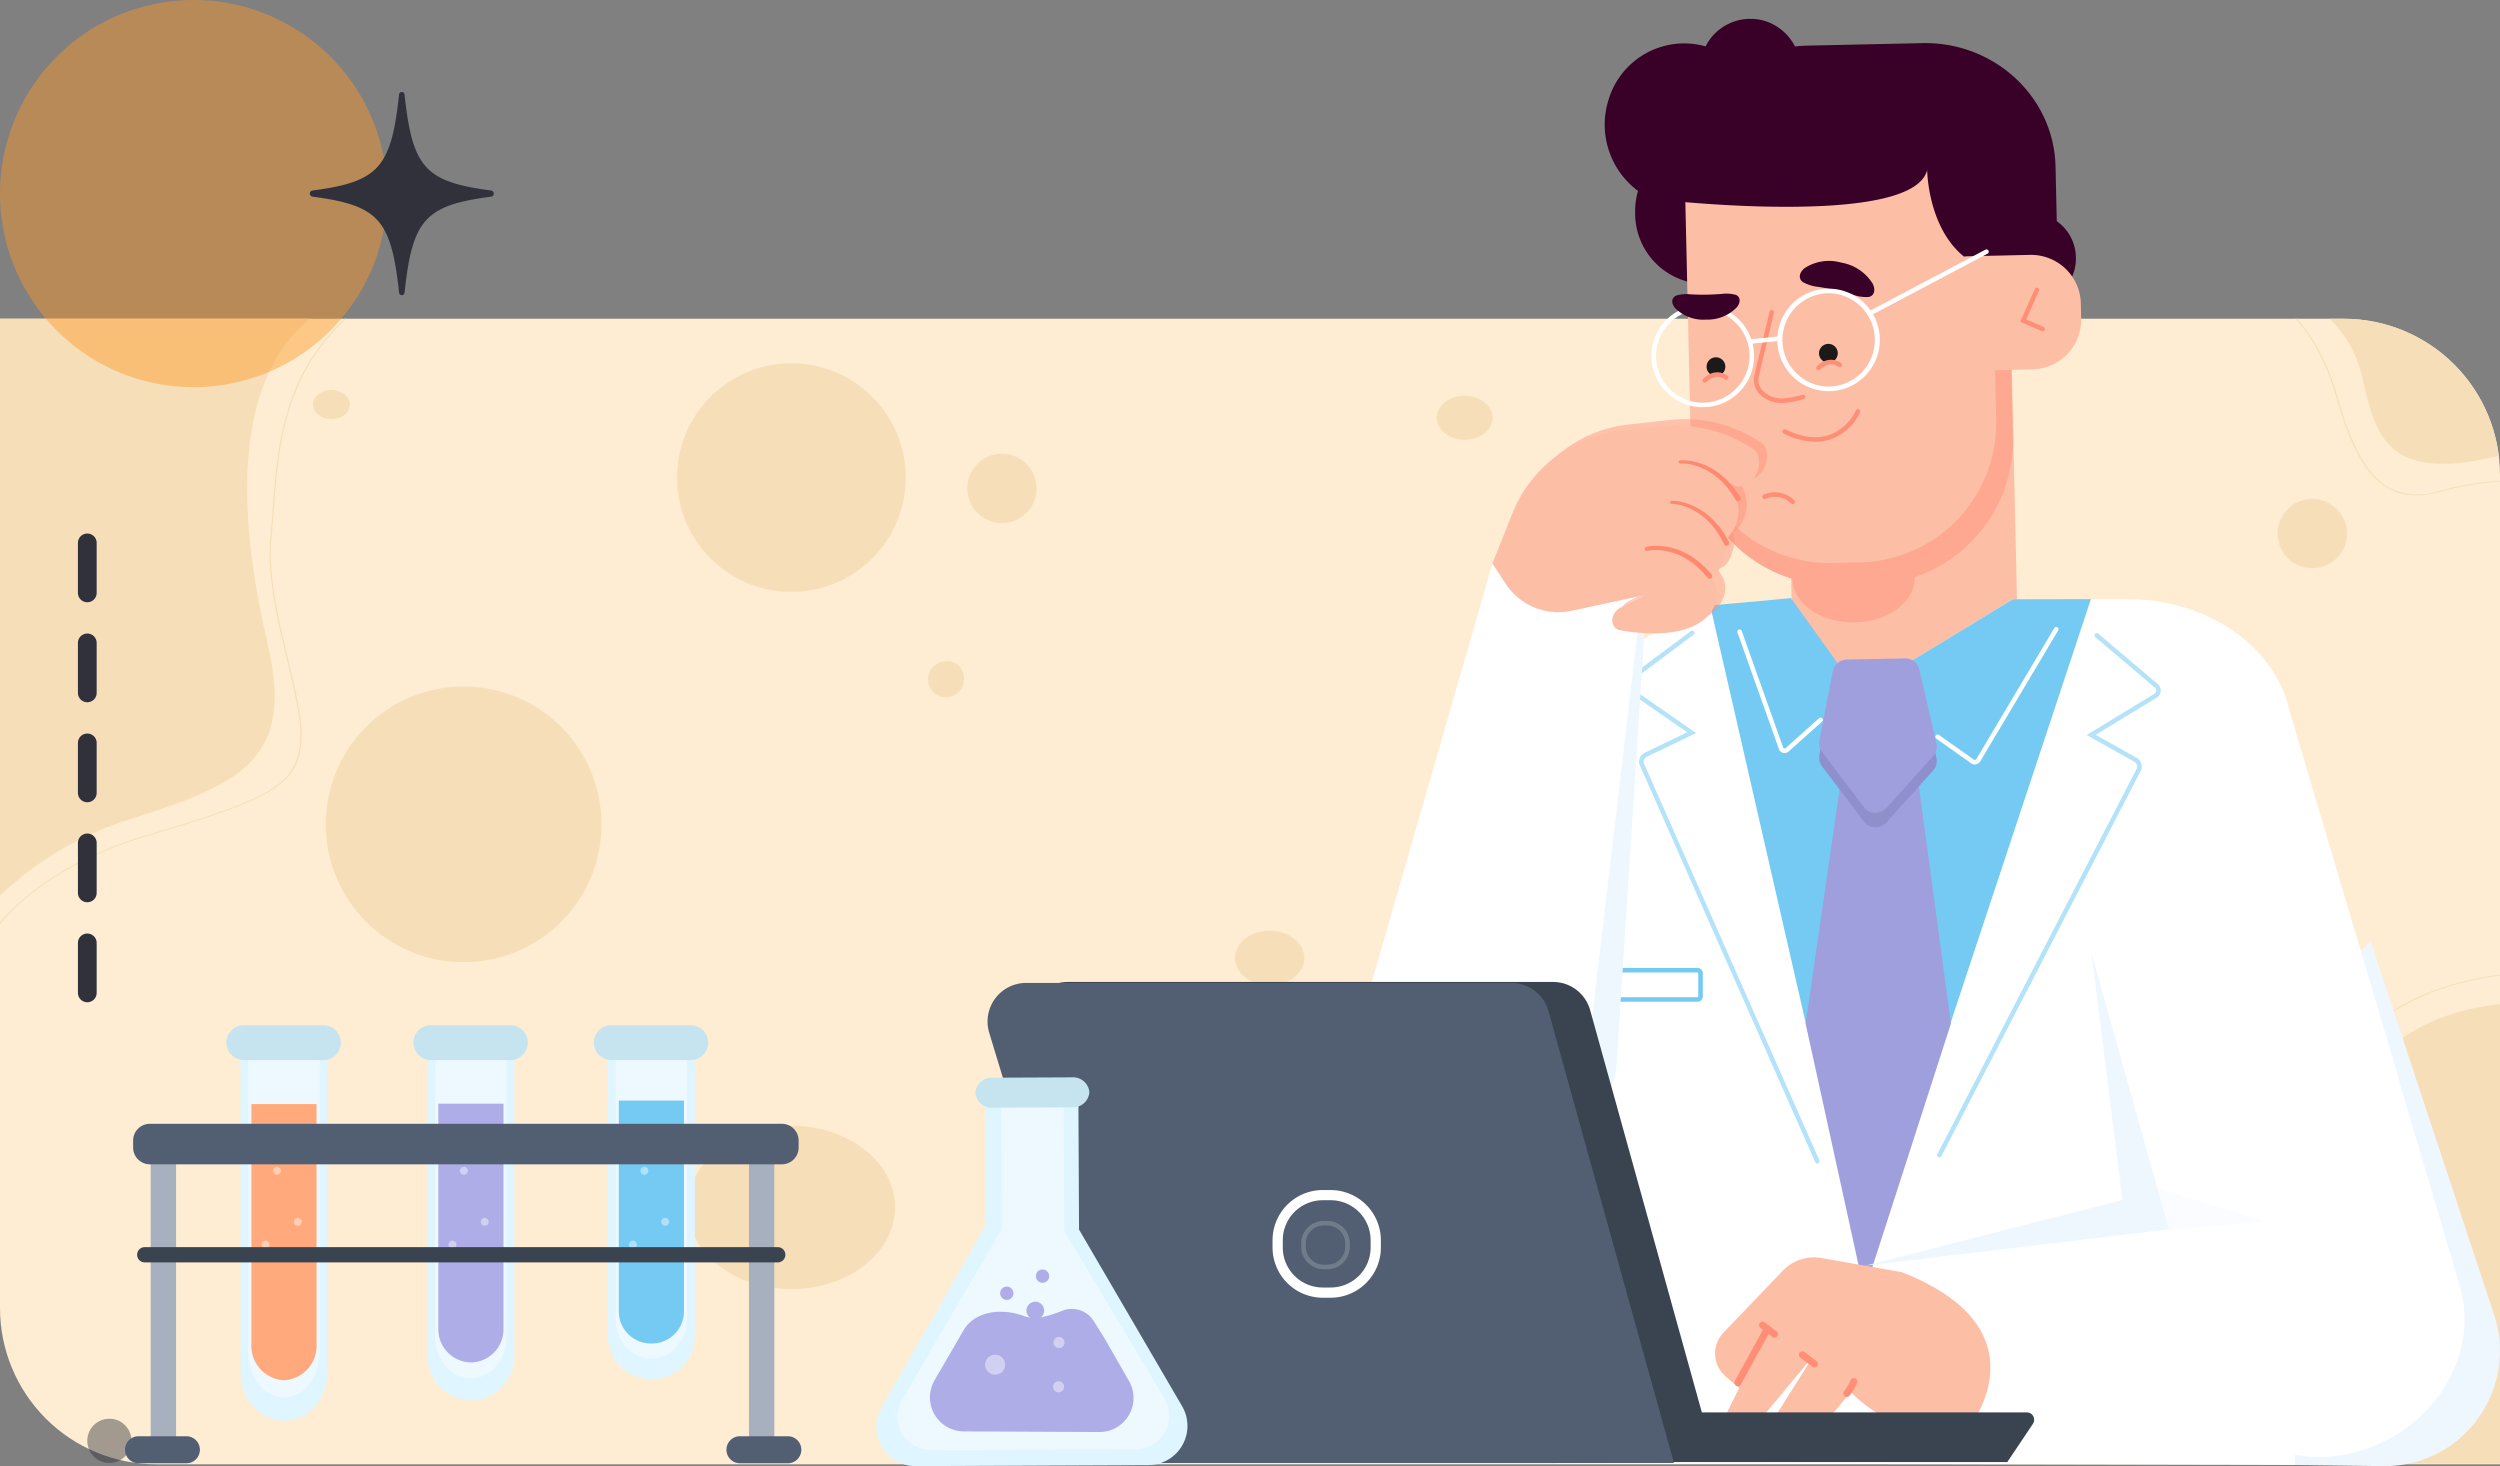 <svg xmlns="http://www.w3.org/2000/svg" xmlns:xlink="http://www.w3.org/1999/xlink" width="400" height="234.584" viewBox="0 0 400 234.584">
  <rect x="0" y="0" width="400" height="234.584" fill="#808080" stroke="none"/>
  <defs>
    <clipPath id="clip-path">
      <path id="AdobeStock_377563823" d="M0,0H375a25,25,0,0,1,25,25V183.286a0,0,0,0,1,0,0H25a25,25,0,0,1-25-25V0A0,0,0,0,1,0,0Z" transform="translate(180 10834.787)" fill="#f6dfb8"/>
    </clipPath>
    <clipPath id="clip-path-2">
      <rect id="Rectángulo_46614" data-name="Rectángulo 46614" width="242" height="231.581" fill="none"/>
    </clipPath>
    <clipPath id="clip-path-4">
      <rect id="Rectángulo_46607" data-name="Rectángulo 46607" width="51.601" height="40.408" fill="none"/>
    </clipPath>
    <clipPath id="clip-path-5">
      <rect id="Rectángulo_46608" data-name="Rectángulo 46608" width="35.774" height="83.884" fill="none"/>
    </clipPath>
    <clipPath id="clip-path-6">
      <rect id="Rectángulo_46609" data-name="Rectángulo 46609" width="31.173" height="85.265" fill="none"/>
    </clipPath>
    <clipPath id="clip-path-7">
      <rect id="Rectángulo_46610" data-name="Rectángulo 46610" width="42.672" height="33.235" fill="none"/>
    </clipPath>
    <clipPath id="clip-path-8">
      <rect id="Rectángulo_46611" data-name="Rectángulo 46611" width="17.431" height="6.836" fill="none"/>
    </clipPath>
    <clipPath id="clip-path-9">
      <rect id="Rectángulo_46612" data-name="Rectángulo 46612" width="7.785" height="7.733" fill="none"/>
    </clipPath>
    <clipPath id="clip-path-10">
      <rect id="Rectángulo_46390" data-name="Rectángulo 46390" width="29.422" height="32.493" fill="#31313c"/>
    </clipPath>
    <clipPath id="clip-path-11">
      <rect id="Rectángulo_46780" data-name="Rectángulo 46780" width="170" height="70.543" fill="none"/>
    </clipPath>
    <clipPath id="clip-path-12">
      <rect id="Rectángulo_46779" data-name="Rectángulo 46779" width="170" height="70.542" fill="none"/>
    </clipPath>
    <clipPath id="clip-path-13">
      <rect id="Rectángulo_46761" data-name="Rectángulo 46761" width="11.418" height="48.585" fill="none"/>
    </clipPath>
    <clipPath id="clip-path-14">
      <rect id="Rectángulo_46762" data-name="Rectángulo 46762" width="1.269" height="1.269" fill="none"/>
    </clipPath>
    <clipPath id="clip-path-15">
      <rect id="Rectángulo_46763" data-name="Rectángulo 46763" width="1.268" height="1.269" fill="none"/>
    </clipPath>
    <clipPath id="clip-path-17">
      <rect id="Rectángulo_46765" data-name="Rectángulo 46765" width="11.418" height="51.773" fill="none"/>
    </clipPath>
    <clipPath id="clip-path-21">
      <rect id="Rectángulo_46769" data-name="Rectángulo 46769" width="11.418" height="55.248" fill="none"/>
    </clipPath>
    <clipPath id="clip-path-25">
      <rect id="Rectángulo_46775" data-name="Rectángulo 46775" width="43.529" height="54.851" fill="none"/>
    </clipPath>
    <clipPath id="clip-path-26">
      <rect id="Rectángulo_46776" data-name="Rectángulo 46776" width="3.191" height="3.19" fill="none"/>
    </clipPath>
    <clipPath id="clip-path-27">
      <rect id="Rectángulo_46777" data-name="Rectángulo 46777" width="1.773" height="1.772" fill="none"/>
    </clipPath>
  </defs>
  <g id="Grupo_178212" data-name="Grupo 178212" transform="translate(-1020 -11114.998)">
    <g id="Enmascarar_grupo_294" data-name="Enmascarar grupo 294" transform="translate(840 331.213)" clip-path="url(#clip-path)">
      <g id="Grupo_178195" data-name="Grupo 178195" transform="translate(180 10834.787)">
        <g id="Grupo_178192" data-name="Grupo 178192" transform="translate(0 0)">
          <g id="Grupo_178191" data-name="Grupo 178191" transform="translate(0 0)">
            <path id="AdobeStock_377563823-2" data-name="AdobeStock_377563823" d="M0,0H375a25,25,0,0,1,25,25V183.286a0,0,0,0,1,0,0H25a25,25,0,0,1-25-25V0A0,0,0,0,1,0,0Z" fill="#feedd3"/>
          </g>
        </g>
        <g id="Grupo_178194" data-name="Grupo 178194" transform="translate(0 0)">
          <path id="Trazado_186568" data-name="Trazado 186568" d="M414.737,144.423c0,7.218-7.426,13.069-16.586,13.069s-16.586-5.851-16.586-13.069,7.426-13.069,16.586-13.069,16.586,5.851,16.586,13.069" transform="translate(-271.529 -2.242)" fill="#f6dfb8"/>
          <path id="Trazado_186569" data-name="Trazado 186569" d="M150.925,187.057A22.058,22.058,0,1,1,128.866,165a22.059,22.059,0,0,1,22.059,22.06" transform="translate(-54.689 -106.164)" fill="#f6dfb8"/>
          <path id="Trazado_186570" data-name="Trazado 186570" d="M640.627,49.679a22.058,22.058,0,1,1-22.058-22.06,22.059,22.059,0,0,1,22.058,22.06" transform="translate(-305.427 36.141)" fill="#f6dfb8"/>
          <path id="Trazado_186571" data-name="Trazado 186571" d="M258.582,36.807a18.294,18.294,0,1,1-18.293-18.295,18.294,18.294,0,0,1,18.293,18.295" transform="translate(-113.666 -11.394)" fill="#f6dfb8"/>
          <path id="Trazado_186572" data-name="Trazado 186572" d="M757.888,85.5a5.549,5.549,0,1,1-5.549-5.55,5.549,5.549,0,0,1,5.549,5.55" transform="translate(-382.373 -51.129)" fill="#f6dfb8"/>
          <path id="Trazado_186573" data-name="Trazado 186573" d="M480.032,35.569c0,1.944-2,3.52-4.467,3.52s-4.467-1.576-4.467-3.52,2-3.52,4.467-3.52,4.467,1.576,4.467,3.52" transform="translate(-241.213 -19.725)" fill="#f6dfb8"/>
          <path id="Trazado_186574" data-name="Trazado 186574" d="M328.241,61.7a5.549,5.549,0,1,1-5.549-5.55,5.549,5.549,0,0,1,5.549,5.55" transform="translate(-162.384 -34.559)" fill="#f6dfb8"/>
          <path id="Trazado_186575" data-name="Trazado 186575" d="M416.019,275.975c0,2.415-2.484,4.372-5.549,4.372s-5.549-1.957-5.549-4.372,2.484-4.372,5.549-4.372,5.549,1.957,5.549,4.372" transform="translate(-207.328 -173.696)" fill="#f6dfb8"/>
          <path id="Trazado_186576" data-name="Trazado 186576" d="M310.058,154.008a2.878,2.878,0,1,1-2.8-2.2,2.555,2.555,0,0,1,2.8,2.2" transform="translate(-155.891 -96.998)" fill="#f6dfb8"/>
          <path id="Trazado_186577" data-name="Trazado 186577" d="M741.029,180.909a2.095,2.095,0,1,1-2.095-2.095,2.095,2.095,0,0,1,2.095,2.095" transform="translate(-377.278 -114.233)" fill="#f6dfb8"/>
          <path id="Trazado_186578" data-name="Trazado 186578" d="M108.534,31.952c0,1.289-1.326,2.334-2.962,2.334s-2.962-1.045-2.962-2.334,1.326-2.334,2.962-2.334,2.962,1.045,2.962,2.334" transform="translate(-52.539 -18.229)" fill="#f6dfb8"/>
          <g id="Grupo_178193" data-name="Grupo 178193" transform="translate(320.866 104.942)">
            <path id="Trazado_186579" data-name="Trazado 186579" d="M736.676,108.643v-.159c-32.8,4.315-31.563,31.451-31.03,43.107.057,1.232.105,2.3.105,3.142,0,3.612-1.256,5.811-4.337,7.592s-7.881,3.129-15.153,5.172c-3.158.887-6.738,1.893-10.812,3.115-11.771,3.528-15.861,8.441-17.219,11.941a9.968,9.968,0,0,0-.675,4.155h.2a9.834,9.834,0,0,1,.67-4.118c2.442-6.275,10.644-9.9,17.1-11.832,4.073-1.221,7.651-2.226,10.808-3.113,14.28-4.012,19.623-5.513,19.623-12.912,0-.849-.049-1.914-.105-3.147-.532-11.611-1.763-38.634,30.83-42.942" transform="translate(-657.542 -108.484)" fill="#f6dfb8"/>
            <path id="Trazado_186580" data-name="Trazado 186580" d="M741.97,194.239V120.72c-26.685,3.047-28.018,25.448-26.612,36.805,1.445,11.675-2.53,14.807-25.3,21.356-17.559,5.051-21.36,12.3-22.18,15.357Z" transform="translate(-662.836 -116.016)" fill="#f6dfb8"/>
          </g>
          <path id="Trazado_186581" data-name="Trazado 186581" d="M43.83,30.365c.389-5.278.832-11.261,2.9-17.154A31.527,31.527,0,0,1,55.433,0h-.266a31.676,31.676,0,0,0-8.625,13.169c-2.077,5.91-2.519,11.9-2.91,17.187-.117,1.575-.226,3.061-.373,4.457-.633,6.008,1.116,13.3,2.659,19.74,1.2,5.018,2.34,9.757,2.111,13-.507,7.185-5.122,9.276-24.645,15.1C9.849,86.682,2.911,93.149,0,96.6v.268a31.905,31.905,0,0,1,3.754-3.818c3.512-3.048,9.781-7.3,19.7-10.258,19.621-5.85,24.26-7.957,24.774-15.235.23-3.258-.909-8.007-2.114-13.034-1.541-6.427-3.288-13.711-2.657-19.7.147-1.4.257-2.885.374-4.461" transform="translate(0 0)" fill="#f6dfb8"/>
          <path id="Trazado_186582" data-name="Trazado 186582" d="M0,0V92.29A53.443,53.443,0,0,1,21.444,79.872C39.491,74.183,47.011,69.917,42.8,51.9c-3.736-15.983-7-40.732,6.813-51.9Z" transform="translate(0 0)" fill="#f6dfb8"/>
          <path id="Trazado_186583" data-name="Trazado 186583" d="M768.935,8.764c2.219,9.325,3.329,17.776,22.18,13.121V0H763.862a18.917,18.917,0,0,1,5.073,8.765" transform="translate(-391.114 0.001)" fill="#f6dfb8"/>
          <path id="Trazado_186584" data-name="Trazado 186584" d="M785.329,25.918a51.045,51.045,0,0,0-10.063,1.719,10.44,10.44,0,0,1-7.039-.291c-3.739-1.69-6.486-6.269-8.906-14.849-1.807-6.409-4.416-10.264-6.514-12.5h-.244c2.093,2.2,4.736,6.052,6.563,12.53,2.433,8.627,5.209,13.238,9,14.951a8.983,8.983,0,0,0,3.755.773,14.063,14.063,0,0,0,3.444-.468,51.157,51.157,0,0,1,10-1.718Z" transform="translate(-385.329 0)" fill="#f6dfb8"/>
        </g>
      </g>
    </g>
    <g id="Grupo_178196" data-name="Grupo 178196" transform="translate(1178 11118)">
      <g id="Grupo_178211" data-name="Grupo 178211" clip-path="url(#clip-path-2)">
        <g id="Grupo_178210" data-name="Grupo 178210">
          <g id="Grupo_178209" data-name="Grupo 178209" clip-path="url(#clip-path-2)">
            <path id="Trazado_186568-2" data-name="Trazado 186568" d="M24.426,203.245l19.639,59.389A18.44,18.44,0,0,1,26.4,287.146L0,286.783l18.4-77.939Z" transform="translate(196.891 -55.568)" fill="#eff7fe"/>
            <path id="Trazado_186569-2" data-name="Trazado 186569" d="M93.983,13a12.632,12.632,0,0,1,15.538-8.583,8.029,8.029,0,0,1,9.617-4.02,8.123,8.123,0,0,1,4.686,4.031c.637-.068,1.277-.115,1.917-.129l18.437-.4c11.522-.251,21.073,8.582,21.333,19.729l.2,8.758a7.192,7.192,0,0,1,3.058,5.757,7.075,7.075,0,0,1-6.808,7.317,6.892,6.892,0,0,1-5.727-2.866l-1.209.026c-.243.005-.482.025-.719.051-6-4.666-10.267-14.506-10.267-14.506-.784,3.007-4.956,4.684-10.406,5.553a8.969,8.969,0,0,1-11.353,1.256c-.214-.14-.418-.291-.616-.445-.446,0-.887-.006-1.332-.009A11.3,11.3,0,0,1,98.25,31.084a11.945,11.945,0,0,1,.456-3.541A13.218,13.218,0,0,1,93.983,13" transform="translate(5.373 0)" fill="#390028"/>
            <path id="Trazado_186570-2" data-name="Trazado 186570" d="M130.922,33.334s.086,9.165,5.9,13.832c.23-.025.461-.046.7-.051l3.857-.087,2.614-.059,3.384-.076c.24-.006.476,0,.711.02a7.955,7.955,0,0,1,7.424,7.756l.054,2.407a7.957,7.957,0,0,1-7.776,8.135l-3.327.075,1.011,44.772a13.963,13.963,0,0,1-13.644,14.274l-8.121.183a13.962,13.962,0,0,1-14.273-13.643l-.275-12.21A23.07,23.07,0,0,1,93.109,77.213l-.063-2.789h0L92.512,50.76l-.278-12.3c11.169.95,36.825,2.251,38.688-5.13" transform="translate(19.423 -9.114)" fill="#fdbea6"/>
            <path id="Trazado_186571-2" data-name="Trazado 186571" d="M145.835,73.148a1.5,1.5,0,1,0,1.439-1.553,1.5,1.5,0,0,0-1.439,1.553" transform="translate(-12.791 -19.574)" fill="#1c191a"/>
            <path id="Trazado_186572-2" data-name="Trazado 186572" d="M170.595,76.1a1.5,1.5,0,1,0,1.439-1.553,1.5,1.5,0,0,0-1.439,1.553" transform="translate(-55.541 -20.38)" fill="#1c191a"/>
            <path id="Trazado_186573-2" data-name="Trazado 186573" d="M160.117,106.152a.363.363,0,0,0,.258-.618,4.472,4.472,0,0,0-4.917-.887.363.363,0,1,0,.318.654,3.727,3.727,0,0,1,4.083.743.36.36,0,0,0,.258.108" transform="translate(-31.286 -28.496)" fill="#ff8e77"/>
            <path id="Trazado_186574-2" data-name="Trazado 186574" d="M138.273,56.724a6.429,6.429,0,0,0,2.554.778c.937.155,1.875.334,2.685.517s1.735.427,2.648.692a6.389,6.389,0,0,0,2.635.4c.763-.137,1.237-.916.648-2.139a7.364,7.364,0,0,0-5-3.356,7.143,7.143,0,0,0-5.894.885c-1.026.858-.91,1.771-.272,2.225" transform="translate(-7.819 -14.594)" fill="#390028"/>
            <path id="Trazado_186575-2" data-name="Trazado 186575" d="M103.811,66.183a.363.363,0,0,0,.143-.7L101.2,64.3l2.037-4.582a.363.363,0,0,0-.664-.295l-2.336,5.255,3.432,1.472a.355.355,0,0,0,.143.029" transform="translate(64.995 -16.188)" fill="#ff8e77"/>
            <path id="Trazado_186576-2" data-name="Trazado 186576" d="M157.493,79q.294,0,.594-.028a15.236,15.236,0,0,0,2.858-.578.363.363,0,0,0-.206-.7,14.585,14.585,0,0,1-2.721.552A4.29,4.29,0,0,1,154.337,77a2.5,2.5,0,0,1-.575-2.268l2.419-10.145a.363.363,0,1,0-.706-.168l-2.419,10.145a3.207,3.207,0,0,0,.732,2.913,4.862,4.862,0,0,0,3.7,1.527" transform="translate(-30.348 -17.536)" fill="#ff8e77"/>
            <path id="Trazado_186577-2" data-name="Trazado 186577" d="M146.129,91.177a7.589,7.589,0,0,0,2.691-.477,8.431,8.431,0,0,0,4.477-4.23.363.363,0,0,0-.668-.285,7.822,7.822,0,0,1-4.073,3.838c-2.058.768-4.472.5-7.17-.807a.363.363,0,1,0-.317.654,11.706,11.706,0,0,0,5.059,1.307" transform="translate(-13.679 -23.503)" fill="#ff8e77"/>
            <path id="Trazado_186578-2" data-name="Trazado 186578" d="M145.232,76.75a.362.362,0,0,0,.25-.1c1.619-1.53,2.881-.5,2.934-.45a.363.363,0,0,0,.475-.549c-.017-.015-1.8-1.521-3.909.472a.364.364,0,0,0,.25.627" transform="translate(-12.277 -20.53)" fill="#ff8e77"/>
            <path id="Trazado_186579-2" data-name="Trazado 186579" d="M170.281,79.509a.362.362,0,0,0,.25-.1c1.618-1.529,2.88-.495,2.933-.45a.363.363,0,0,0,.475-.549c-.018-.016-1.8-1.522-3.908.472a.364.364,0,0,0,.25.627" transform="translate(-55.526 -21.284)" fill="#ff8e77"/>
            <path id="Trazado_186580-2" data-name="Trazado 186580" d="M144.753,75.838h.007a8.21,8.21,0,0,0,8.195-8.208h0a8.2,8.2,0,0,0-8.2-8.195h-.007a8.2,8.2,0,0,0,.007,16.4m0-15.676a7.475,7.475,0,0,1,.007,14.949h-.007a7.475,7.475,0,0,1-.007-14.949Z" transform="translate(-10.173 -16.25)" fill="#fff"/>
            <path id="Trazado_186581-2" data-name="Trazado 186581" d="M172.458,79.367h.007a8.2,8.2,0,0,0-.007-16.4h-.006a8.2,8.2,0,0,0,.006,16.4m0-15.675a7.474,7.474,0,0,1,.007,14.948h-.007a7.474,7.474,0,0,1-.006-14.948Z" transform="translate(-58.01 -17.215)" fill="#fff"/>
            <path id="Trazado_186582-2" data-name="Trazado 186582" d="M168.042,60.848a5.682,5.682,0,0,1,2.357-.2c.841.039,1.686.059,2.422.049s1.583-.049,2.422-.109a5.667,5.667,0,0,1,2.356.143c.635.26.9,1.022.165,1.973a6.523,6.523,0,0,1-4.957,1.981,6.329,6.329,0,0,1-4.943-1.859c-.73-.934-.459-1.7.177-1.978" transform="translate(-57.862 -16.551)" fill="#390028"/>
            <rect id="Rectángulo_46606" data-name="Rectángulo 46606" width="0.726" height="4.585" transform="translate(122.176 51.989) rotate(-95.62)" fill="#fff"/>
            <path id="Trazado_186583-2" data-name="Trazado 186583" d="M112.942,61.421a.354.354,0,0,0,.169-.042l18.724-9.906a.363.363,0,1,0-.339-.642l-18.724,9.906a.363.363,0,0,0,.169.684" transform="translate(28.17 -13.886)" fill="#fff"/>
            <g id="Grupo_178193-2" data-name="Grupo 178193" transform="translate(112.469 56.173)" opacity="0.46">
              <g id="Grupo_178192-2" data-name="Grupo 178192">
                <g id="Grupo_178191-2" data-name="Grupo 178191" clip-path="url(#clip-path-4)">
                  <path id="Trazado_186584-2" data-name="Trazado 186584" d="M130.027,108.213l4.376-.1a22.276,22.276,0,0,0,21.768-22.773l-.18-7.974,2.614-.059.243,10.764a23.081,23.081,0,0,1-15.738,22.4c0,.049.01.1.01.147,0,3.919-4.382,7.1-9.787,7.1-5.346,0-9.683-3.108-9.779-6.965a23.076,23.076,0,0,1-16.237-21.517l-.063-2.789a22.276,22.276,0,0,0,22.773,21.767" transform="translate(-107.254 -77.309)" fill="#ff8e77"/>
                </g>
              </g>
            </g>
            <path id="Trazado_186585" data-name="Trazado 186585" d="M47.287,127.815l11,15.043L82.9,127.815H101.3c12.976,0,23.75,7.793,25.911,18.044l17.372,58.448-.07.011,10.148,34.221C157.283,250,149.3,261.629,136.832,264.5a21.411,21.411,0,0,1-8.816.189l0,1.639L9.949,266.074,7.82,162.362c0-19.08,16.466-34.547,39.467-34.547" transform="translate(81.16 -34.945)" fill="#fff"/>
            <g id="Grupo_178196-2" data-name="Grupo 178196" transform="translate(151.948 98.285)" opacity="0.54">
              <g id="Grupo_178195-2" data-name="Grupo 178195" transform="translate(0)">
                <g id="Grupo_178194-2" data-name="Grupo 178194" transform="translate(0)" clip-path="url(#clip-path-5)">
                  <path id="Trazado_186586" data-name="Trazado 186586" d="M75.066,219.153a.364.364,0,0,0,.323-.2l31.829-61.54a1.6,1.6,0,0,0-.607-2.189l-6.554-3.67,9.779-5.952a1.335,1.335,0,0,0,.169-2.16l-9.554-8.092a.364.364,0,0,0-.47.555L109.534,144a.61.61,0,0,1-.078.985l-10.842,6.6,7.64,4.279a.873.873,0,0,1,.326,1.2L74.743,218.623a.362.362,0,0,0,.156.489.358.358,0,0,0,.166.041" transform="translate(-74.702 -135.268)" fill="#74caf3"/>
                </g>
              </g>
            </g>
            <g id="Grupo_178199" data-name="Grupo 178199" transform="translate(101.961 97.897)" opacity="0.54">
              <g id="Grupo_178198" data-name="Grupo 178198" transform="translate(0)">
                <g id="Grupo_178197" data-name="Grupo 178197" transform="translate(0)" clip-path="url(#clip-path-6)">
                  <path id="Trazado_186587" data-name="Trazado 186587" d="M180.639,220a.364.364,0,0,0,.332-.51l-28.013-63.367a.884.884,0,0,1-.057-.693.868.868,0,0,1,.448-.506l7.887-3.8-10.419-7.246a.611.611,0,0,1-.016-.99l10.03-7.493a.363.363,0,0,0-.434-.582L150.366,142.3a1.335,1.335,0,0,0,.036,2.167L159.8,151l-6.765,3.263a1.6,1.6,0,0,0-.732,2.166l28.005,63.349a.363.363,0,0,0,.332.217" transform="translate(-149.829 -134.733)" fill="#74caf3"/>
                </g>
              </g>
            </g>
            <path id="Trazado_186588" data-name="Trazado 186588" d="M176.4,214.422h20.03a.856.856,0,0,0,.854-.855v-3.7a.855.855,0,0,0-.854-.854H176.4a.856.856,0,0,0-.855.854v3.7a.856.856,0,0,0,.855.855m20.03-4.687a.128.128,0,0,1,.128.128v3.7a.128.128,0,0,1-.128.129H176.4a.128.128,0,0,1-.129-.129v-3.7a.128.128,0,0,1,.129-.128Z" transform="translate(-82.837 -57.143)" fill="#74caf3"/>
            <path id="Trazado_186589" data-name="Trazado 186589" d="M138.521,127.748,151,127.74l-36.158,109.2L90.085,128.755,103,127.569l10.9,15.173Z" transform="translate(25.544 -34.878)" fill="#74caf3"/>
            <path id="Trazado_186590" data-name="Trazado 186590" d="M138.689,165.51l5.471,40.519-13.848,42.912-9.4-42.912,5.813-40.091Z" transform="translate(9.989 -45.251)" fill="#9f9fdd"/>
            <path id="Trazado_186591" data-name="Trazado 186591" d="M140.067,145.835l2.72,11.766a2.327,2.327,0,0,1-.539,2.083l-7.475,8.291a2.329,2.329,0,0,1-3.586-.153l-6.691-8.831a2.331,2.331,0,0,1-.43-1.848L126.2,146.1a2.328,2.328,0,0,1,2.24-1.886l9.308-.182a2.328,2.328,0,0,1,2.314,1.8" transform="translate(9.037 -39.378)" fill="#8f8fcc"/>
            <path id="Trazado_186592" data-name="Trazado 186592" d="M140.067,142.658l2.72,11.766a2.327,2.327,0,0,1-.539,2.083l-7.475,8.291a2.329,2.329,0,0,1-3.586-.153l-6.691-8.831a2.331,2.331,0,0,1-.43-1.848l2.138-11.044a2.328,2.328,0,0,1,2.24-1.886l9.308-.182a2.328,2.328,0,0,1,2.314,1.8" transform="translate(9.037 -38.51)" fill="#9f9fdd"/>
            <path id="Trazado_186593" data-name="Trazado 186593" d="M103.552,155.932a1.057,1.057,0,0,0,.208-.021,1.017,1.017,0,0,0,.662-.474L116.884,134.5a.364.364,0,1,0-.625-.372L103.8,155.066a.286.286,0,0,1-.187.134.28.28,0,0,1-.225-.047L97.8,151.2a.364.364,0,0,0-.42.594l5.58,3.953a1.018,1.018,0,0,0,.587.186" transform="translate(54.417 -36.622)" fill="#fff"/>
            <path id="Trazado_186594" data-name="Trazado 186594" d="M156.671,154.249a.966.966,0,0,0,.646-.247l5.352-4.783a.363.363,0,1,0-.484-.542l-5.352,4.783a.241.241,0,0,1-.223.054.238.238,0,0,1-.169-.155l-6.623-18.638a.363.363,0,1,0-.684.243l6.622,18.638a.968.968,0,0,0,.674.616.98.98,0,0,0,.241.031" transform="translate(-29.137 -36.767)" fill="#fff"/>
            <path id="Trazado_186595" data-name="Trazado 186595" d="M187.865,211.557l26.1-90.546,22.915,4.21-4.9,75.951c-1.443,9.412-13.877,19.246-23.188,17.252L196.517,215.8" transform="translate(-131.379 -33.085)" fill="#eff7fe"/>
            <path id="Trazado_186596" data-name="Trazado 186596" d="M188.824,210.5l26.1-90.547,24.013,4.191-9.367,79.548a16.548,16.548,0,0,1-19.823,13.674l-12.269-2.627" transform="translate(-134.134 -32.795)" fill="#fff"/>
            <g id="Grupo_178202" data-name="Grupo 178202" transform="translate(82.07 64.071)" opacity="0.46">
              <g id="Grupo_178201" data-name="Grupo 178201" transform="translate(0)">
                <g id="Grupo_178200" data-name="Grupo 178200" transform="translate(0)" clip-path="url(#clip-path-7)">
                  <path id="Trazado_186597" data-name="Trazado 186597" d="M188.377,88.312a21.984,21.984,0,0,1,14.413,3.408,3.865,3.865,0,0,1,.776.586c1.4,2.143-.411,5.812-2.961,5.621-.729-.055-6.87-3.7-6.87-3.7s4.036,1.314,6.046,4.306a6.044,6.044,0,0,1-.3,7l-.573.754-.182-.327a9.833,9.833,0,0,0-5.1-4.405l-2.484-.943s8.569,3.244,7.642,7.657S196,111.993,196,111.993s-3.018-4.349-7.433-4.142c0,0,11.793,3.585,8.069,9.731-2.971,4.9-11.487,3.928-14.812,3.333a1.538,1.538,0,0,1-1.259-1.622,2.446,2.446,0,0,1,1.359-2.023l4.168-2.05-12.055,2.587a10.072,10.072,0,0,1-10.542-4.336l-2.112-3.23,3.2-8.028A21.131,21.131,0,0,1,181.909,89.02Z" transform="translate(-161.379 -88.179)" fill="#ff8e77"/>
                </g>
              </g>
            </g>
            <path id="Trazado_186598" data-name="Trazado 186598" d="M190.141,89.724a21.984,21.984,0,0,1,14.413,3.408,3.9,3.9,0,0,1,.777.586c1.4,2.143-.411,5.812-2.962,5.621-.729-.055-6.87-3.7-6.87-3.7s4.036,1.314,6.046,4.306a6.044,6.044,0,0,1-.3,7l-.573.754-.182-.327a9.828,9.828,0,0,0-5.1-4.4l-2.484-.944s8.569,3.244,7.642,7.657-2.791,3.726-2.791,3.726-3.018-4.349-7.433-4.142c0,0,11.793,3.585,8.069,9.731-2.97,4.9-11.486,3.928-14.812,3.333a1.537,1.537,0,0,1-1.26-1.622,2.444,2.444,0,0,1,1.359-2.022l4.168-2.051L175.8,119.218a10.071,10.071,0,0,1-10.542-4.336l-2.112-3.23,3.2-8.028a21.133,21.133,0,0,1,17.334-13.191Z" transform="translate(-82.356 -24.494)" fill="#fdbea6"/>
            <path id="Trazado_186599" data-name="Trazado 186599" d="M173.873,116.84a7.9,7.9,0,0,1,2.721,0,10.092,10.092,0,0,1,2.631.822,11.348,11.348,0,0,1,1.2.685c.191.13.392.246.575.388l.543.433a4.8,4.8,0,0,1,.521.459l.5.48c.32.337.618.7.928,1.042l.028.031a.422.422,0,1,0,.629-.564l0,0c-.334-.361-.654-.733-1-1.083l-.543-.5a5.451,5.451,0,0,0-.562-.479l-.586-.45c-.2-.147-.414-.269-.621-.4a12.1,12.1,0,0,0-1.3-.71,10.8,10.8,0,0,0-2.841-.834,8.482,8.482,0,0,0-2.986.059.323.323,0,0,0,.128.633Z" transform="translate(-68.296 -31.728)" fill="#ff8970"/>
            <path id="Trazado_186600" data-name="Trazado 186600" d="M169.986,106.62a7.955,7.955,0,0,1,2.67.647,10.087,10.087,0,0,1,2.377,1.423,11.267,11.267,0,0,1,1.011.95c.155.172.323.333.468.513l.428.549a5.04,5.04,0,0,1,.4.57l.377.586c.232.4.437.822.658,1.231l.02.037a.423.423,0,0,0,.744-.4l-.006-.01c-.245-.426-.475-.86-.733-1.277l-.418-.609a5.426,5.426,0,0,0-.441-.591l-.472-.568c-.16-.187-.343-.354-.514-.531a12.007,12.007,0,0,0-1.107-.979,10.722,10.722,0,0,0-2.574-1.438,8.426,8.426,0,0,0-2.9-.6.249.249,0,0,0-.016.5Z" transform="translate(-60.509 -29.014)" fill="#ff8970"/>
            <path id="Trazado_186601" data-name="Trazado 186601" d="M167.485,97.735a7.968,7.968,0,0,1,2.712.443,10.126,10.126,0,0,1,2.477,1.24,11.426,11.426,0,0,1,1.08.872c.168.16.347.307.506.477l.467.515a4.911,4.911,0,0,1,.441.538l.42.555c.262.384.5.787.749,1.178l.023.036a.422.422,0,1,0,.711-.456l-.006-.009c-.277-.407-.539-.822-.828-1.219l-.462-.575a5.578,5.578,0,0,0-.485-.556l-.513-.531c-.174-.174-.369-.327-.552-.491a12.022,12.022,0,0,0-1.179-.892,10.7,10.7,0,0,0-2.675-1.24,8.422,8.422,0,0,0-2.935-.381.249.249,0,0,0,.022.5Z" transform="translate(-56.627 -26.582)" fill="#ff8970"/>
            <path id="Trazado_186602" data-name="Trazado 186602" d="M142.14,275.127l-12.862-2.274a6.95,6.95,0,0,0-6.228,2.034l-9.484,9.891a4.832,4.832,0,0,0,.328,7l2.175,1.88,4.037-8.109-5.761,11.571a2.119,2.119,0,0,0,1.6,3.042,3.727,3.727,0,0,0,3.386-1.306l8.67-10.42-8.24,13.068a1.257,1.257,0,0,0,1.312,1.9,18.355,18.355,0,0,0,10.528-6.315l2.329-2.825a20.743,20.743,0,0,0,18.675,6.065s13.175-15.886-10.464-25.2" transform="translate(4.194 -74.569)" fill="#fdbea6"/>
            <path id="Trazado_186603" data-name="Trazado 186603" d="M160.919,297.346a.559.559,0,0,1-.034-.594l4.532-8.253a.56.56,0,1,1,.981.539l-4.532,8.253a.56.56,0,0,1-.76.221.552.552,0,0,1-.187-.166" transform="translate(-41.315 -78.797)" fill="#ff8e77"/>
            <path id="Trazado_186604" data-name="Trazado 186604" d="M150.316,294.312a.56.56,0,0,1,.793-.772s.911.683,1.915,1.466a.559.559,0,1,1-.688.882c-.995-.775-1.9-1.452-1.9-1.452a.571.571,0,0,1-.12-.124" transform="translate(-20.385 -80.224)" fill="#ff8e77"/>
            <path id="Trazado_186605" data-name="Trazado 186605" d="M159.1,287.778a.56.56,0,0,1,.793-.772s.911.683,1.915,1.465a.559.559,0,0,1-.687.883c-.995-.774-1.9-1.451-1.9-1.452a.57.57,0,0,1-.12-.124" transform="translate(-35.542 -78.437)" fill="#ff8e77"/>
            <path id="Trazado_186606" data-name="Trazado 186606" d="M141.617,302.112a.561.561,0,0,1,.031-.689,8.115,8.115,0,0,0,1.037-1.745.559.559,0,1,1,1.03.438,9.179,9.179,0,0,1-1.216,2.037.56.56,0,0,1-.79.06.629.629,0,0,1-.092-.1" transform="translate(-4.584 -81.839)" fill="#ff8e77"/>
            <g id="Grupo_178205" data-name="Grupo 178205" transform="translate(186.926 186.973)" opacity="0.32">
              <g id="Grupo_178204" data-name="Grupo 178204" transform="translate(0)">
                <g id="Grupo_178203" data-name="Grupo 178203" transform="translate(0)" clip-path="url(#clip-path-8)">
                  <path id="Trazado_186607" data-name="Trazado 186607" d="M51.808,257.326l17.43,5.455L53.68,264.162" transform="translate(-51.808 -257.326)" fill="#eff7fe"/>
                </g>
              </g>
            </g>
            <path id="Trazado_186608" data-name="Trazado 186608" d="M109.067,205.745l4.958,39.493L72.907,255.753l48.554-5.813Z" transform="translate(67.564 -56.251)" fill="#eff7fe"/>
            <path id="Trazado_186609" data-name="Trazado 186609" d="M108.8,212.1h77.591a6.163,6.163,0,0,1,5.946,4.5l17.874,64.369h51.985a1.176,1.176,0,0,1,.985,1.83l-4.1,6.116H123.762l-20.914-68.857A6.18,6.18,0,0,1,108.8,212.1" transform="translate(-95.914 -57.988)" fill="#3a4451"/>
            <path id="Trazado_186610" data-name="Trazado 186610" d="M203.079,289.128h88.653l-20.081-72.315a6.162,6.162,0,0,0-5.946-4.5H188.114a6.18,6.18,0,0,0-5.949,7.956Z" transform="translate(-181.897 -58.048)" fill="#525f72"/>
            <path id="Trazado_186611" data-name="Trazado 186611" d="M254.488,259.55a6.4,6.4,0,0,0-6.412,6.37v1.226a6.4,6.4,0,0,0,6.412,6.37h1.234a6.4,6.4,0,0,0,6.412-6.37V265.92a6.4,6.4,0,0,0-6.412-6.37Zm0-1.625h1.234a8.046,8.046,0,0,1,8.049,8v1.226a8.046,8.046,0,0,1-8.049,8h-1.234a8.046,8.046,0,0,1-8.049-8V265.92a8.046,8.046,0,0,1,8.049-8" transform="translate(-200.832 -70.517)" fill="#fff"/>
            <g id="Grupo_178208" data-name="Grupo 178208" transform="translate(50.188 192.345)" opacity="0.18">
              <g id="Grupo_178207" data-name="Grupo 178207" transform="translate(0)">
                <g id="Grupo_178206" data-name="Grupo 178206" clip-path="url(#clip-path-9)">
                  <path id="Trazado_186612" data-name="Trazado 186612" d="M256.889,265.45a2.874,2.874,0,0,0-2.88,2.861v.55a2.874,2.874,0,0,0,2.88,2.861h.554a2.874,2.874,0,0,0,2.881-2.861v-.55a2.874,2.874,0,0,0-2.881-2.861Zm0-.73h.554a3.614,3.614,0,0,1,3.616,3.592v.55a3.614,3.614,0,0,1-3.616,3.592h-.554a3.614,3.614,0,0,1-3.616-3.592v-.55a3.614,3.614,0,0,1,3.616-3.592" transform="translate(-253.273 -264.72)" fill="#fff"/>
                </g>
              </g>
            </g>
          </g>
        </g>
      </g>
    </g>
    <g id="Grupo_177797" data-name="Grupo 177797" transform="translate(839 4372.909)">
      <path id="Trazado_145969" data-name="Trazado 145969" d="M30.974,0A30.974,30.974,0,1,1,0,30.974,30.974,30.974,0,0,1,30.974,0Z" transform="translate(181 6742.089)" fill="#fd9827" opacity="0.444" style="mix-blend-mode: multiply;isolation: isolate"/>
      <path id="Trazado_145971" data-name="Trazado 145971" d="M3.535,0A3.535,3.535,0,1,1,0,3.535,3.535,3.535,0,0,1,3.535,0Z" transform="translate(194.966 6969.086)" fill="#31313c" opacity="0.444" style="mix-blend-mode: multiply;isolation: isolate"/>
      <line id="Línea_138" data-name="Línea 138" y2="75.627" transform="translate(194.966 6828.951)" fill="none" stroke="#31313c" stroke-linecap="round" stroke-width="3" stroke-dasharray="8"/>
      <g id="Grupo_177796" data-name="Grupo 177796" transform="translate(230.577 6756.817)" clip-path="url(#clip-path-10)">
        <path id="Trazado_185707" data-name="Trazado 185707" d="M.395,16.736c10.583,1.385,12.618,3.633,13.872,15.32a.444.444,0,0,0,.888,0c1.254-11.687,3.289-13.935,13.872-15.32a.5.5,0,0,0,0-.98C18.444,14.371,16.409,12.123,15.155.436a.444.444,0,0,0-.888,0C13.012,12.123,10.977,14.371.395,15.756a.5.5,0,0,0,0,.98" transform="translate(0.001 0)" fill="#31313c"/>
      </g>
    </g>
    <g id="Grupo_178708" data-name="Grupo 178708" transform="translate(1040 11279.038)">
      <g id="Grupo_178707" data-name="Grupo 178707" clip-path="url(#clip-path-11)">
        <g id="Grupo_178706" data-name="Grupo 178706" transform="translate(0 0)">
          <g id="Grupo_178705" data-name="Grupo 178705" clip-path="url(#clip-path-12)">
            <path id="Trazado_187419" data-name="Trazado 187419" d="M103.116,57.774h0a6.86,6.86,0,0,0,6.959-6.757V5.907H96.158v45.11a6.86,6.86,0,0,0,6.958,6.757" transform="translate(-18.895 -1.161)" fill="#dff5ff"/>
            <g id="Grupo_178659" data-name="Grupo 178659" transform="translate(78.503 4.746)" opacity="0.43">
              <g id="Grupo_178658" data-name="Grupo 178658">
                <g id="Grupo_178657" data-name="Grupo 178657" clip-path="url(#clip-path-13)">
                  <path id="Trazado_187420" data-name="Trazado 187420" d="M103.411,54.492h0c3.153,0,5.709-2.834,5.709-6.329V5.907H97.7V48.163c0,3.5,2.556,6.329,5.709,6.329" transform="translate(-97.702 -5.907)" fill="#fff"/>
                </g>
              </g>
            </g>
            <path id="Trazado_187421" data-name="Trazado 187421" d="M103.543,53.872h0a5.139,5.139,0,0,0,5.213-5.061v-33.8H98.33v33.8a5.139,5.139,0,0,0,5.213,5.061" transform="translate(-19.322 -2.951)" fill="#74caf3"/>
            <path id="Trazado_187422" data-name="Trazado 187422" d="M96.142,5.567h12.739a2.783,2.783,0,1,0,0-5.567H96.142a2.783,2.783,0,1,0,0,5.567" transform="translate(-18.345 0)" fill="#c5e4ef"/>
            <g id="Grupo_178662" data-name="Grupo 178662" transform="translate(82.468 22.649)" opacity="0.43">
              <g id="Grupo_178661" data-name="Grupo 178661">
                <g id="Grupo_178660" data-name="Grupo 178660" clip-path="url(#clip-path-14)">
                  <path id="Trazado_187423" data-name="Trazado 187423" d="M102.636,28.823a.634.634,0,1,0,.635-.634.635.635,0,0,0-.635.634" transform="translate(-102.636 -28.188)" fill="#fff"/>
                </g>
              </g>
            </g>
            <g id="Grupo_178665" data-name="Grupo 178665" transform="translate(85.798 30.822)" opacity="0.43">
              <g id="Grupo_178664" data-name="Grupo 178664">
                <g id="Grupo_178663" data-name="Grupo 178663" clip-path="url(#clip-path-15)">
                  <path id="Trazado_187424" data-name="Trazado 187424" d="M106.781,38.994a.634.634,0,1,0,.634-.634.634.634,0,0,0-.634.634" transform="translate(-106.781 -38.36)" fill="#fff"/>
                </g>
              </g>
            </g>
            <g id="Grupo_178668" data-name="Grupo 178668" transform="translate(80.636 34.464)" opacity="0.43">
              <g id="Grupo_178667" data-name="Grupo 178667">
                <g id="Grupo_178666" data-name="Grupo 178666" clip-path="url(#clip-path-14)">
                  <path id="Trazado_187425" data-name="Trazado 187425" d="M100.356,43.527a.634.634,0,1,0,.635-.635.634.634,0,0,0-.635.635" transform="translate(-100.356 -42.892)" fill="#fff"/>
                </g>
              </g>
            </g>
            <path id="Trazado_187426" data-name="Trazado 187426" d="M67.18,61.176h0a7.082,7.082,0,0,0,6.958-7.2V5.907H60.221v48.07a7.083,7.083,0,0,0,6.959,7.2" transform="translate(-11.834 -1.161)" fill="#dff5ff"/>
            <g id="Grupo_178671" data-name="Grupo 178671" transform="translate(49.629 4.746)" opacity="0.43">
              <g id="Grupo_178670" data-name="Grupo 178670">
                <g id="Grupo_178669" data-name="Grupo 178669" clip-path="url(#clip-path-17)">
                  <path id="Trazado_187427" data-name="Trazado 187427" d="M67.475,57.68h0c3.153,0,5.709-3.02,5.709-6.744V5.907H61.766V50.936c0,3.724,2.556,6.744,5.709,6.744" transform="translate(-61.766 -5.907)" fill="#fff"/>
                </g>
              </g>
            </g>
            <path id="Trazado_187428" data-name="Trazado 187428" d="M67.607,57.019h0a5.306,5.306,0,0,0,5.213-5.394V15.613H62.394V51.625a5.306,5.306,0,0,0,5.213,5.394" transform="translate(-12.261 -3.068)" fill="#aeade7"/>
            <path id="Trazado_187429" data-name="Trazado 187429" d="M60.207,5.567H72.947a2.783,2.783,0,1,0,0-5.567H60.207a2.783,2.783,0,1,0,0,5.567" transform="translate(-11.284 0)" fill="#c5e4ef"/>
            <g id="Grupo_178674" data-name="Grupo 178674" transform="translate(53.593 22.649)" opacity="0.43">
              <g id="Grupo_178673" data-name="Grupo 178673">
                <g id="Grupo_178672" data-name="Grupo 178672" clip-path="url(#clip-path-14)">
                  <path id="Trazado_187430" data-name="Trazado 187430" d="M66.7,28.823a.634.634,0,1,0,.635-.634.635.635,0,0,0-.635.634" transform="translate(-66.7 -28.188)" fill="#fff"/>
                </g>
              </g>
            </g>
            <g id="Grupo_178677" data-name="Grupo 178677" transform="translate(56.924 30.822)" opacity="0.43">
              <g id="Grupo_178676" data-name="Grupo 178676">
                <g id="Grupo_178675" data-name="Grupo 178675" clip-path="url(#clip-path-14)">
                  <path id="Trazado_187431" data-name="Trazado 187431" d="M70.845,38.994a.634.634,0,1,0,.634-.634.634.634,0,0,0-.634.634" transform="translate(-70.845 -38.36)" fill="#fff"/>
                </g>
              </g>
            </g>
            <g id="Grupo_178680" data-name="Grupo 178680" transform="translate(51.762 34.464)" opacity="0.43">
              <g id="Grupo_178679" data-name="Grupo 178679">
                <g id="Grupo_178678" data-name="Grupo 178678" clip-path="url(#clip-path-14)">
                  <path id="Trazado_187432" data-name="Trazado 187432" d="M64.42,43.527a.634.634,0,1,0,.635-.635.634.634,0,0,0-.635.635" transform="translate(-64.42 -42.892)" fill="#fff"/>
                </g>
              </g>
            </g>
            <path id="Trazado_187433" data-name="Trazado 187433" d="M29.954,64.32h0c3.843,0,6.958-3.44,6.958-7.683V5.34H23v51.3c0,4.243,3.116,7.683,6.959,7.683" transform="translate(-4.519 -1.05)" fill="#dff5ff"/>
            <g id="Grupo_178683" data-name="Grupo 178683" transform="translate(19.718 4.291)" opacity="0.43">
              <g id="Grupo_178682" data-name="Grupo 178682">
                <g id="Grupo_178681" data-name="Grupo 178681" clip-path="url(#clip-path-21)">
                  <path id="Trazado_187434" data-name="Trazado 187434" d="M30.249,60.588h0c3.153,0,5.709-3.222,5.709-7.2V5.34H24.54V53.392c0,3.975,2.556,7.2,5.709,7.2" transform="translate(-24.54 -5.34)" fill="#fff"/>
                </g>
              </g>
            </g>
            <path id="Trazado_187435" data-name="Trazado 187435" d="M30.381,59.884h0a5.5,5.5,0,0,0,5.213-5.755V15.7H25.168v38.43a5.5,5.5,0,0,0,5.213,5.755" transform="translate(-4.946 -3.085)" fill="#ffa97c"/>
            <path id="Trazado_187436" data-name="Trazado 187436" d="M22.981,5.567H35.721a2.783,2.783,0,1,0,0-5.567H22.981a2.783,2.783,0,1,0,0,5.567" transform="translate(-3.969 0)" fill="#c5e4ef"/>
            <g id="Grupo_178686" data-name="Grupo 178686" transform="translate(23.682 22.649)" opacity="0.43">
              <g id="Grupo_178685" data-name="Grupo 178685">
                <g id="Grupo_178684" data-name="Grupo 178684" clip-path="url(#clip-path-14)">
                  <path id="Trazado_187437" data-name="Trazado 187437" d="M29.474,28.823a.634.634,0,1,0,.634-.634.634.634,0,0,0-.634.634" transform="translate(-29.474 -28.188)" fill="#fff"/>
                </g>
              </g>
            </g>
            <g id="Grupo_178689" data-name="Grupo 178689" transform="translate(27.013 30.822)" opacity="0.43">
              <g id="Grupo_178688" data-name="Grupo 178688">
                <g id="Grupo_178687" data-name="Grupo 178687" clip-path="url(#clip-path-14)">
                  <path id="Trazado_187438" data-name="Trazado 187438" d="M33.619,38.994a.634.634,0,1,0,.634-.634.634.634,0,0,0-.634.634" transform="translate(-33.619 -38.36)" fill="#fff"/>
                </g>
              </g>
            </g>
            <g id="Grupo_178692" data-name="Grupo 178692" transform="translate(21.851 34.464)" opacity="0.43">
              <g id="Grupo_178691" data-name="Grupo 178691">
                <g id="Grupo_178690" data-name="Grupo 178690" clip-path="url(#clip-path-14)">
                  <path id="Trazado_187439" data-name="Trazado 187439" d="M27.194,43.527a.634.634,0,1,0,.634-.635.634.634,0,0,0-.634.635" transform="translate(-27.194 -42.892)" fill="#fff"/>
                </g>
              </g>
            </g>
            <rect id="Rectángulo_46773" data-name="Rectángulo 46773" width="4.059" height="48.15" transform="translate(99.835 17.963)" fill="#a7b0be"/>
            <rect id="Rectángulo_46774" data-name="Rectángulo 46774" width="4.059" height="48.15" transform="translate(4.112 17.963)" fill="#a7b0be"/>
            <path id="Trazado_187440" data-name="Trazado 187440" d="M4.3,26.108H105.415a2.684,2.684,0,0,0,2.684-2.684V22.309a2.683,2.683,0,0,0-2.684-2.684H4.3a2.684,2.684,0,0,0-2.684,2.684v1.114A2.685,2.685,0,0,0,4.3,26.108" transform="translate(-0.318 -3.857)" fill="#525f72"/>
            <path id="Trazado_187441" data-name="Trazado 187441" d="M3.634,46.625H104.912a1.222,1.222,0,0,0,0-2.444H3.634a1.222,1.222,0,0,0,0,2.444" transform="translate(-0.474 -8.682)" fill="#3a4451"/>
            <path id="Trazado_187442" data-name="Trazado 187442" d="M9.82,86.165H2.163a2.162,2.162,0,1,1,0-4.324H9.82a2.162,2.162,0,1,1,0,4.324" transform="translate(0 -16.082)" fill="#525f72"/>
            <path id="Trazado_187443" data-name="Trazado 187443" d="M129.584,86.165h-7.657a2.162,2.162,0,1,1,0-4.324h7.657a2.162,2.162,0,1,1,0,4.324" transform="translate(-23.534 -16.082)" fill="#525f72"/>
            <path id="Trazado_187444" data-name="Trazado 187444" d="M198.538,63.985,182.047,35.728l-.1-20.275-14.9.07L167.138,35l-16.682,29.21a6.263,6.263,0,0,0,5.468,9.368l37.235-.175a6.262,6.262,0,0,0,5.379-9.419" transform="translate(-29.401 -3.037)" fill="#dff5ff"/>
            <g id="Grupo_178695" data-name="Grupo 178695" transform="translate(123.562 13.134)" opacity="0.43">
              <g id="Grupo_178694" data-name="Grupo 178694">
                <g id="Grupo_178693" data-name="Grupo 178693" clip-path="url(#clip-path-25)">
                  <path id="Trazado_187445" data-name="Trazado 187445" d="M196.554,62.989,180.5,36.085l-.093-19.739-10.024.047.092,19.457L154.509,63.187a5.356,5.356,0,0,0,4.78,8.01l32.561-.153a5.356,5.356,0,0,0,4.7-8.055" transform="translate(-153.78 -16.347)" fill="#fff"/>
                </g>
              </g>
            </g>
            <path id="Trazado_187446" data-name="Trazado 187446" d="M181.466,56.781a4.124,4.124,0,0,1,5.021,1.639l1.826,2.923,3.828,6.7a5.442,5.442,0,0,1-4.751,8.141l-21.686-.1a5.441,5.441,0,0,1-4.675-8.184l4.627-7.986c1.855-3.179,6.3-3.578,9.736-2.268,1.69.643,3.8.032,6.074-.865" transform="translate(-31.495 -11.1)" fill="#aeade7"/>
            <path id="Trazado_187447" data-name="Trazado 187447" d="M182.336,56.464a1.418,1.418,0,1,1-1.418-1.418,1.418,1.418,0,0,1,1.418,1.418" transform="translate(-35.272 -10.817)" fill="#aeade7"/>
            <path id="Trazado_187448" data-name="Trazado 187448" d="M176.392,53.11a1.063,1.063,0,1,1-1.064-1.064,1.064,1.064,0,0,1,1.064,1.064" transform="translate(-34.244 -10.227)" fill="#aeade7"/>
            <path id="Trazado_187449" data-name="Trazado 187449" d="M183.509,49.7a1.063,1.063,0,1,1-1.064-1.064,1.064,1.064,0,0,1,1.064,1.064" transform="translate(-35.642 -9.557)" fill="#aeade7"/>
            <path id="Trazado_187450" data-name="Trazado 187450" d="M184.807,15.166l-12.7.059a2.606,2.606,0,0,1-2.786-2.384,2.607,2.607,0,0,1,2.763-2.41l12.7-.059a2.606,2.606,0,0,1,2.786,2.384,2.607,2.607,0,0,1-2.763,2.41" transform="translate(-33.273 -2.038)" fill="#c5e4ef"/>
            <g id="Grupo_178698" data-name="Grupo 178698" transform="translate(137.634 52.713)" opacity="0.43">
              <g id="Grupo_178697" data-name="Grupo 178697">
                <g id="Grupo_178696" data-name="Grupo 178696" clip-path="url(#clip-path-26)">
                  <path id="Trazado_187451" data-name="Trazado 187451" d="M174.485,67.2a1.6,1.6,0,1,1-1.595-1.595,1.6,1.6,0,0,1,1.595,1.595" transform="translate(-171.294 -65.605)" fill="#fff"/>
                </g>
              </g>
            </g>
            <g id="Grupo_178701" data-name="Grupo 178701" transform="translate(148.552 49.877)" opacity="0.43">
              <g id="Grupo_178700" data-name="Grupo 178700">
                <g id="Grupo_178699" data-name="Grupo 178699" clip-path="url(#clip-path-27)">
                  <path id="Trazado_187452" data-name="Trazado 187452" d="M186.655,62.962a.886.886,0,1,1-.886-.886.886.886,0,0,1,.886.886" transform="translate(-184.882 -62.076)" fill="#fff"/>
                </g>
              </g>
            </g>
            <g id="Grupo_178704" data-name="Grupo 178704" transform="translate(148.482 56.967)" opacity="0.43">
              <g id="Grupo_178703" data-name="Grupo 178703">
                <g id="Grupo_178702" data-name="Grupo 178702" clip-path="url(#clip-path-27)">
                  <path id="Trazado_187453" data-name="Trazado 187453" d="M186.567,71.785a.886.886,0,1,1-.886-.886.886.886,0,0,1,.886.886" transform="translate(-184.794 -70.899)" fill="#fff"/>
                </g>
              </g>
            </g>
          </g>
        </g>
      </g>
    </g>
  </g>
</svg>
